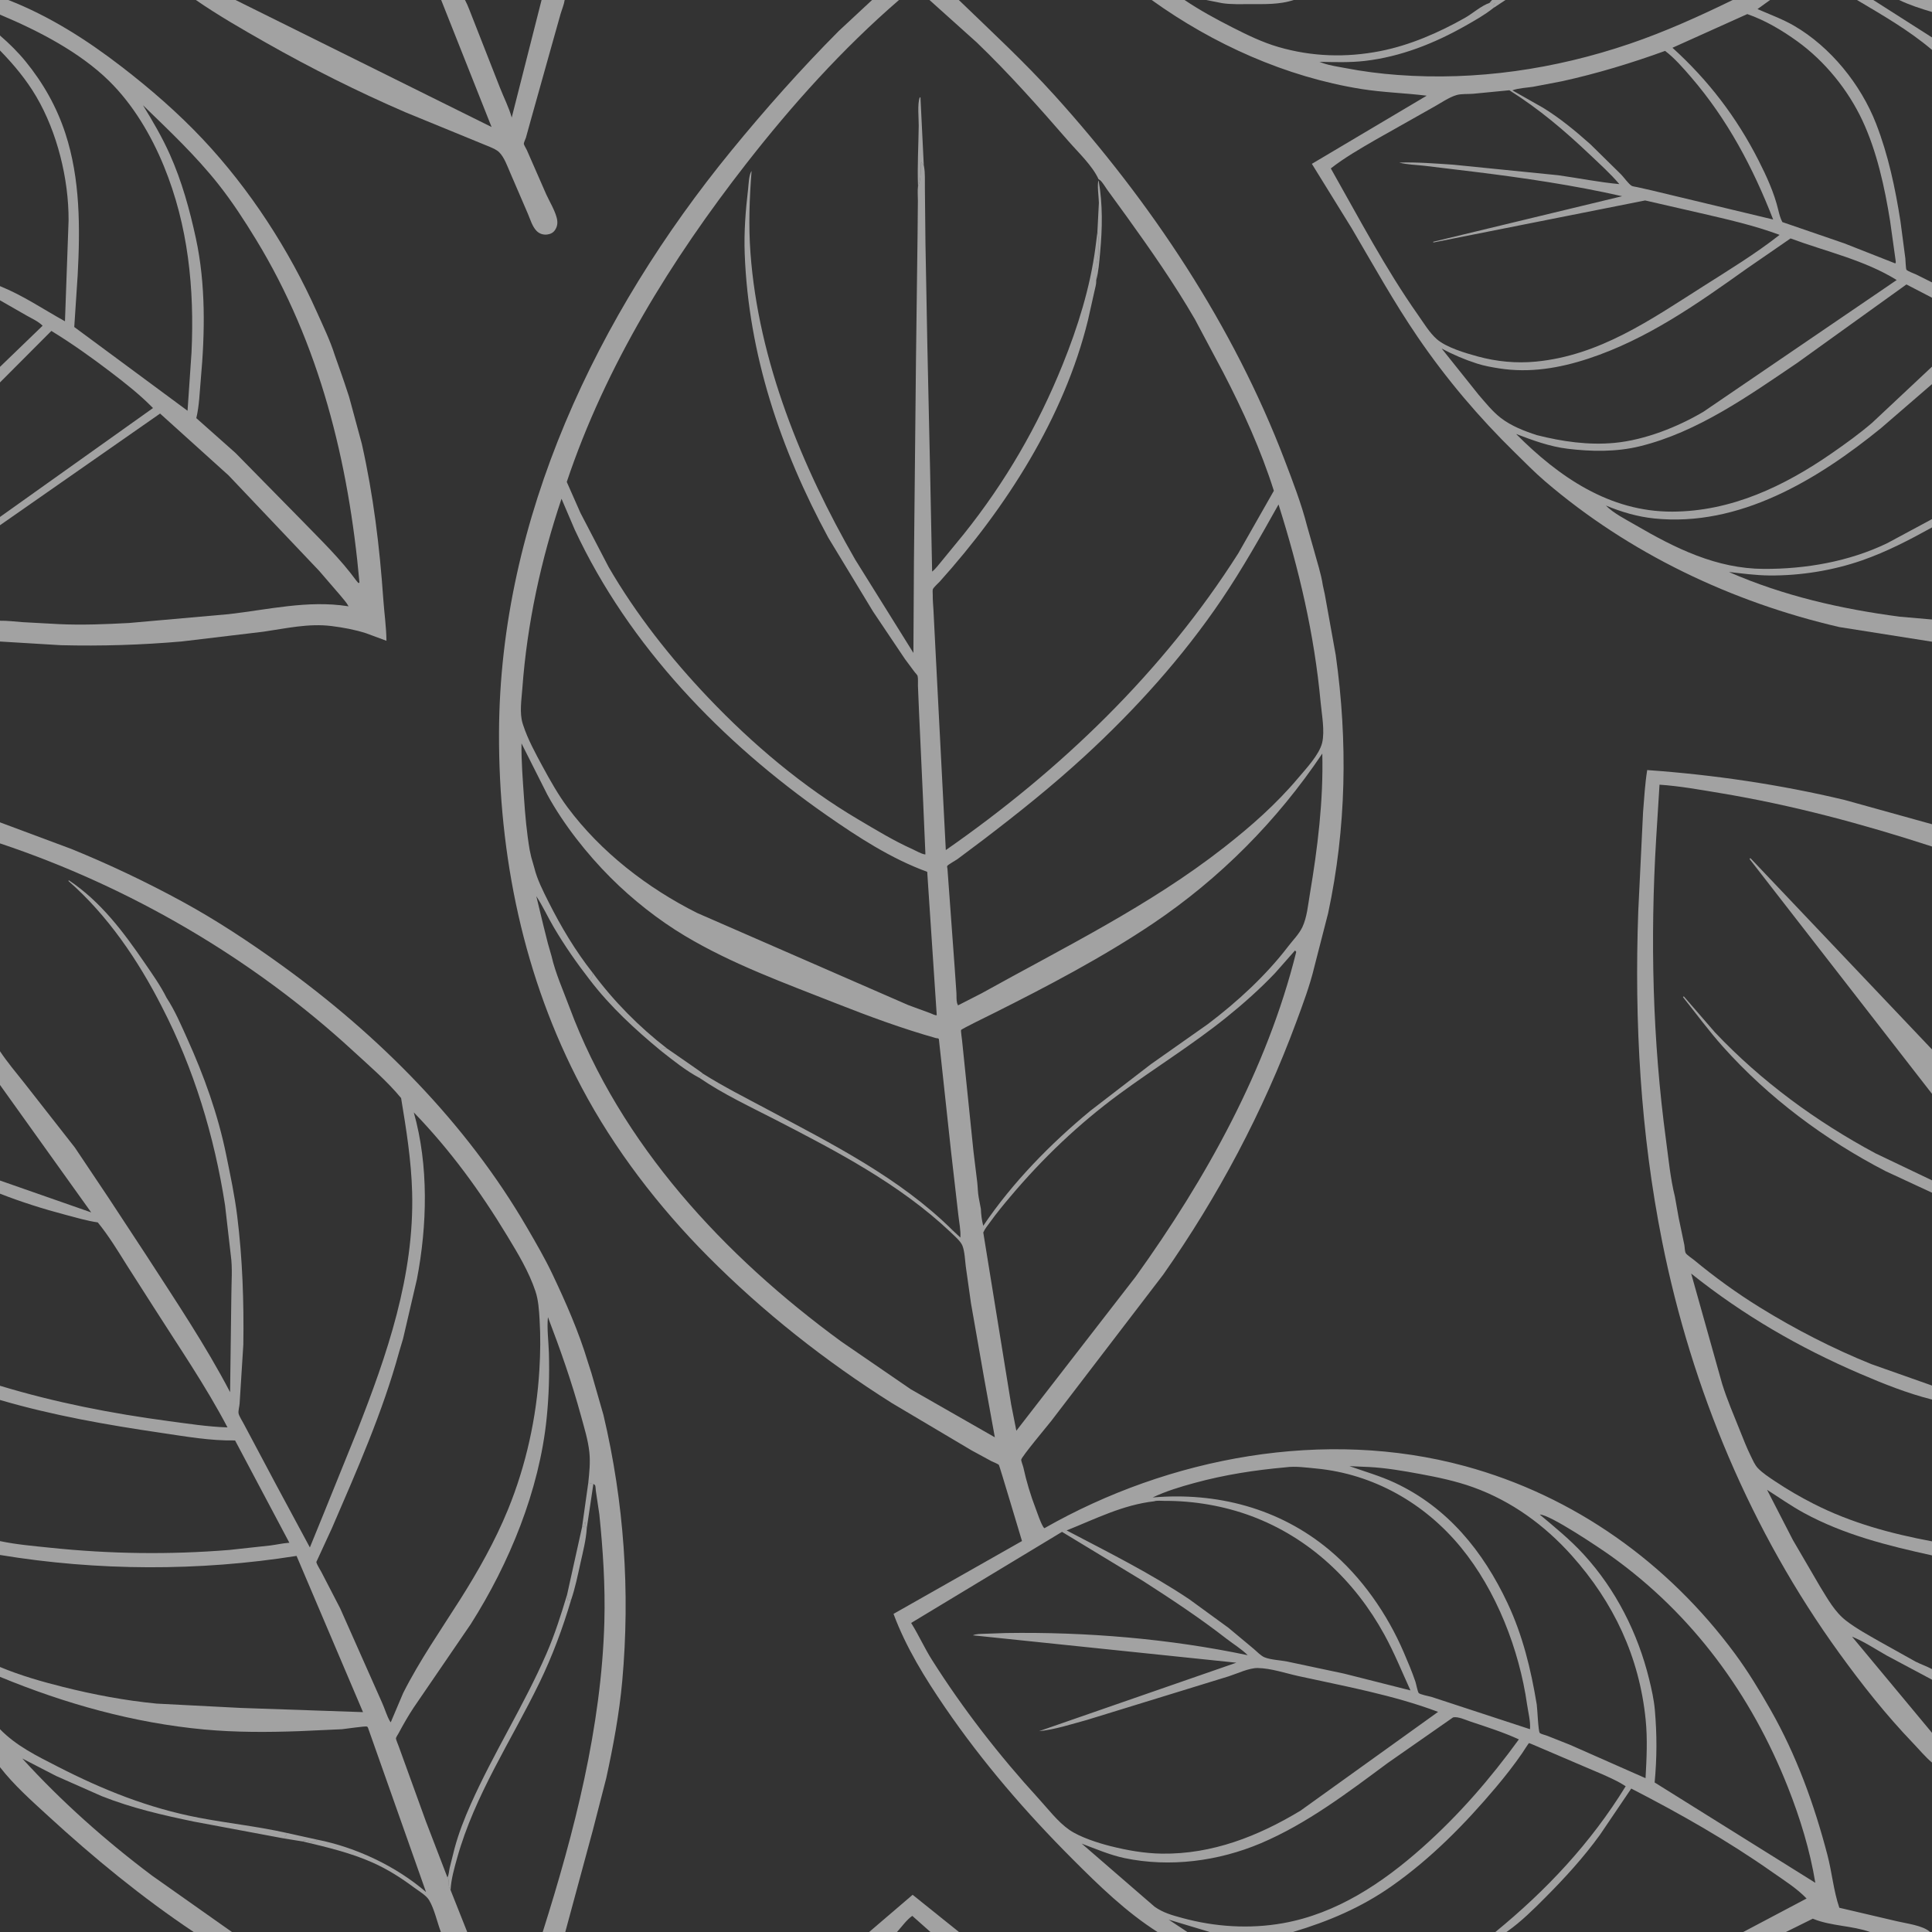 <?xml version="1.0" encoding="UTF-8" standalone="no"?>
<svg
   width="1024"
   height="1024"
   version="1.1"
   id="svg23"
   sodipodi:docname="leaf-pattern-to-be-repeated-in-a-background-of-a-w(1).svg"
   xmlns:inkscape="http://www.inkscape.org/namespaces/inkscape"
   xmlns:sodipodi="http://sodipodi.sourceforge.net/DTD/sodipodi-0.dtd"
   xmlns="http://www.w3.org/2000/svg"
   xmlns:svg="http://www.w3.org/2000/svg">
  <rect width="100%" height="100%" fill="#333333" stroke="none"/>
  <sodipodi:namedview
     id="namedview23"
     pagecolor="#ffffff"
     bordercolor="#000000"
     borderopacity="0.25"
     inkscape:showpageshadow="2"
     inkscape:pageopacity="0.0"
     inkscape:pagecheckerboard="0"
     inkscape:deskcolor="#d1d1d1" />
  <path
     d="M 0,7.757 V 0 h 4.389 99.426 21.022 108.996 12.625 40.584 12.248 162.925 14.262 16.166 15.552 102.215 17.42 11.488 46.367 105.113 7.14 120.413 19.83 46.063 8.639 13.667 17.45 v 6.345 13.499 6.593 123.243 8.114 36.538 9.244 71.566 4.407 48.801 11.762 96.744 11.811 107.564 23.529 45.843 6.561 102.206 7.42 75.161 7.44 60.289 5.589 28.157 15.774 l -0.01,84.55 c -0.01,1.21 0.38,4.35 -0.47,5.02 L 1023,1024 H 991.194 946.579 923.962 798.456 792.588 685.303 641.201 629.341 613.51 508.274 493.154 475.409 460.676 299.609 287.654 247.638 233.676 122.923 102.656 0 v -87.362 -20.122 -27.753 -5.227 -59.375 -7.351 -74.8 -7.527 -101.814 -6.962 -50.666 -17.857 -110.17 -11.149 -95.846 -11.022 -50.615 -4.385 -71.307 -8.251 -35.267 -7.521 -124.905 -7.919 z m 0,0 v 11.07 7.919 124.905 7.521 35.267 8.251 71.307 4.385 50.615 11.022 95.846 11.149 110.17 17.857 50.666 6.962 101.814 7.527 74.8 7.351 59.375 5.227 27.753 20.122 87.362 h 102.656 20.267 110.753 13.962 40.016 11.955 161.067 14.733 17.745 15.12 105.236 C 596.861,1013.42 582.358,999.278 568.472,985.375 543.588,960.459 520.784,934.038 500.871,904.946 490.266,889.453 480.15,873.074 473.588,855.39 l 68.093,-38.609 c -1.17,-3.805 -11.959,-40.036 -12.24,-40.323 -0.671,-0.685 -3.012,-1.521 -3.941,-1.999 L 514.993,768.75 472.837,743.734 C 437.553,721.5 404.556,695.467 375.168,665.883 349.017,639.557 325.621,609.139 308.25,576.294 277.502,518.155 264.238,453.69 264.49,388.249 264.927,274.594 316.759,166.491 387.66,79.813 405.514,57.986 424.606,36.487 444.488,16.499 L 462.215,0 H 299.29 287.042 246.458 233.833 124.837 103.815 4.389 0 Z M 508.195,0 c 17.171,16.595 34.787,32.868 50.806,50.609 51.03,56.52 94.649,121.919 121.886,193.278 4.333,11.353 8.896,23.164 11.894,34.941 l 3.614,12.672 c 1.607,6.078 3.844,12.598 4.74,18.781 l 1.035,4.735 5.803,32.234 c 6.425,45.73 5.633,91.533 -4.037,136.75 l -7.323,28.5 c -2.331,9.808 -6.09,19.791 -9.589,29.25 -17.553,47.454 -41.414,92.396 -70.49,133.819 l -59.38,77.6 c -2.061,2.605 -15.644,18.853 -15.876,20.469 -0.107,0.742 0.925,3.226 1.117,4.112 1.649,7.582 3.828,14.756 6.6,22 1.175,3.069 2.22,6.531 3.851,9.398 0.223,0.393 0.405,0.549 0.696,0.844 66.26,-37.788 148.638,-53.139 222.958,-32.908 57.87,15.754 107.526,51.283 143.053,99.416 6.945,9.409 13.069,19.514 18.844,29.671 13.778,24.229 23.138,50.11 30.175,77.018 2.421,9.259 3.212,18.851 6.303,27.961 l 30.435,7.13 c 4.97,1.21 13.85,2.2 17.69,5.72 l 0.52,-0.23 c 0.85,-0.67 0.46,-3.81 0.47,-5.02 L 1024,934.2 V 918.426 890.269 884.68 824.391 816.951 741.79 734.37 632.164 625.603 579.76 556.231 448.667 436.856 340.112 328.35 279.549 275.142 203.576 194.332 157.794 149.68 26.437 19.844 6.345 0 h -17.45 -13.667 -8.639 -46.063 -19.83 -120.413 -7.14 H 685.685 639.318 627.83 610.41 Z M 476.477,0 C 446.549,25.863 419.819,55.6 395.524,86.752 355.898,137.563 320.925,194.044 300.395,255.43 l 7.262,16.441 14.91,28.629 c 14.561,25.103 32.927,48.377 52.911,69.373 23.43,24.617 50.095,47.144 79.424,64.459 9.289,5.484 18.746,11.269 28.598,15.684 1.9,0.851 4.447,2.387 6.449,2.801 l 0.542,0.014 -1.186,-27.581 -2.18,-47.386 -0.598,-14.364 c -0.058,-1.48 0.171,-3.888 -0.202,-5.285 -0.122,-0.457 -1.277,-1.662 -1.595,-2.076 l -5.062,-6.798 -16.966,-25.27 L 439.023,285 c -25.304,-46.728 -42.339,-97.222 -44.313,-150.609 -0.427,-11.549 0.475,-22.804 1.804,-34.259 0.311,-2.675 0.359,-7.281 1.84,-9.554 -1.122,14.656 -1.669,28.838 -0.586,43.545 4.213,57.239 27.159,113.202 55.524,162.497 l 30.837,49.45 0.276,-48.07 1.084,-107.191 0.848,-66.874 0.158,-17.448 c 0.017,-2.504 -0.262,-5.41 0.068,-7.872 1.856,-3.257 1.228,-8.985 1.682,-12.865 0.046,0.564 1.004,1.45 1.385,1.915 l 0.152,0.779 c 0.632,3.481 0.351,7.53 0.427,11.076 l 0.302,29.566 1.002,53.914 1.46,66.496 1.072,53.458 c 1.946,-1.493 3.593,-3.849 5.201,-5.737 l 11.612,-14.171 c 22.039,-27.57 39.181,-57.134 52.387,-89.852 7.971,-19.746 14.559,-40.732 17.345,-61.9 l 1.054,-8.372 c 1.218,4.217 0.539,8.024 0.606,12.333 l -0.495,0.745 0.013,0.458 c 0.027,1.219 -0.201,1.691 -0.433,2.792 -0.306,1.451 0.296,2.431 -0.58,3.75 l 0.23,5.711 0.033,0.487 c 10e-4,1.725 -0.638,3.6 -0.973,5.302 l -3.405,15.198 c -12.643,51.566 -43.417,99.441 -78.572,138.573 -0.844,0.938 -3.22,2.988 -3.645,4.065 -0.219,0.554 -0.045,2.278 -0.053,2.917 -0.037,2.779 0.22,5.386 0.38,8.139 l 1.005,19.809 5.537,107.364 C 562.087,408.258 616.47,356.037 656.297,293.298 l 18.875,-33.183 c -6.849,-21.622 -16.371,-42.493 -26.785,-62.61 l -15.08,-28.313 c -10.944,-18.864 -23.353,-36.655 -36.077,-54.34 l -10.48,-14.425 c -1.045,-1.419 -2.361,-3.839 -3.684,-4.927 L 582.25,94.965 C 578.981,87.789 571.523,80.827 566.342,74.867 550.744,56.925 534.902,39.042 517.75,22.548 L 492.643,0 Z m 86.414,811.918 -79.972,48.283 0.444,0.712 c 3.763,6.135 6.734,12.758 10.608,18.882 16.448,25.998 35.688,50.756 56.439,73.423 4.992,5.453 10.252,12.425 16.333,16.631 5.626,3.892 15.154,6.949 21.804,8.63 8.87,2.242 18.128,3.867 27.297,3.992 26.657,0.363 50.967,-9.219 73.45,-22.777 l 72.924,-52.363 c -23.691,-8.912 -49.316,-13.56 -74.022,-18.975 -6.914,-1.515 -14.502,-4.148 -21.535,-4.269 -4.645,-0.08 -10.939,2.953 -15.411,4.393 l -75.158,23.125 c -8.34,2.248 -16.79,5.088 -25.394,5.956 L 655.28,881.265 515.64,866.75 c 1.866,-0.819 3.973,-0.709 5.983,-0.81 l 11.527,-0.401 c 42.593,-0.658 86.466,2.999 128.163,11.751 -3.191,-3.225 -7.697,-5.964 -11.313,-8.776 -14.261,-11.09 -29.075,-20.857 -44.254,-30.617 z M 297.612,264.352 c -10.93,32.584 -18.229,66.151 -20.756,100.446 -0.431,5.859 -1.603,13.144 0.175,18.702 l 0.243,0.774 c 2.421,7.498 6.59,15.111 10.35,22.055 3.958,7.31 8.244,14.935 13.215,21.608 17.674,23.728 42.319,42.728 68.65,55.954 l 111.891,48.816 11.808,4.339 c 0.852,0.322 2.523,1.262 3.305,1.026 l -5.049,-75.99 C 472.282,455.108 454.638,443.608 438.022,432.022 382.729,393.466 333.376,342.393 304.647,280.797 Z m 380.037,3.029 c -9.541,17.033 -19.314,34.386 -30.263,50.546 -20.63,30.446 -45.626,58.162 -72.683,83.015 -17.212,15.809 -35.147,30.138 -53.732,44.297 l -13.66,10.233 c -0.898,0.613 -4.95,2.89 -5.247,3.499 -0.215,0.441 0.07,0.978 0.105,1.468 l 3.8,52.061 0.95,13.75 c 0.117,1.721 -0.101,3.772 0.353,5.425 l 0.478,1.196 12.494,-6.388 c 43.472,-24.18 89.072,-46.476 128.383,-77.233 14.352,-11.229 27.671,-22.928 39.442,-36.907 4.156,-4.936 11.151,-12.335 12.675,-18.569 1.521,-6.223 -0.198,-15.189 -0.785,-21.524 -3.36,-36.254 -11.377,-70.2 -22.31,-104.869 z m -173.996,385.535 1.24,-0.834 c -27.895,-27.719 -63.874,-45.749 -98.19,-64.087 -11.476,-6.133 -23.059,-11.961 -34.085,-18.9 -0.262,-0.48 -17.375,-12.122 -19.068,-13.362 -14.802,-11.425 -28.309,-25.093 -39.418,-40.132 -0.271,1.819 -0.211,2.449 -1.414,3.891 -6.969,-8.975 -13.445,-18.23 -19.211,-28.025 -3.188,-5.416 -5.801,-11.223 -9.25,-16.47 l 3.74,15.503 2.386,9.5 1.939,6.749 c 2.035,8.982 6.222,18.296 9.443,26.963 27.119,72.972 82.138,132.011 144.122,177.335 l 36.831,25.282 44.566,25.468 -5.676,-31.339 -6.978,-39.765 -2.743,-19.443 c -0.433,-3.353 -0.553,-7.963 -1.8,-11.064 -0.984,-2.445 -4.529,-5.405 -6.434,-7.27 z M 314.132,515.601 c 11.109,15.039 24.616,28.707 39.418,40.132 1.693,1.24 18.806,12.882 19.068,13.362 11.026,6.939 22.609,12.767 34.085,18.9 34.316,18.338 70.295,36.368 98.19,64.087 l 4.13,3.859 c 0.269,-3.795 -0.699,-8.354 -1.105,-12.173 l -3.82,-33.268 -5.299,-49 -0.927,-8.451 c -0.047,-0.372 -0.184,-2.214 -0.309,-2.415 -0.269,-0.43 -0.977,-0.275 -1.466,-0.412 -17.959,-5.069 -35.579,-11.566 -52.933,-18.411 -27.162,-10.713 -55.136,-20.809 -80.273,-35.862 -13.998,-8.383 -27.721,-19.235 -39.253,-30.77 -12.547,-12.552 -25.035,-28.358 -33.518,-43.946 l -13.716,-27.221 c -0.118,9.753 0.689,19.409 1.346,29.134 0.63,9.32 1.434,18.19 2.998,27.4 l 0.809,3.704 1.629,5.672 c 1.48,6.128 4.664,12.369 7.491,17.996 6.679,13.293 14.216,25.972 23.455,37.683 z m 386.71,-116.188 c -23.86,35.555 -54.256,66.23 -89.85,90.142 -26.583,17.858 -55.762,33.163 -84.375,47.495 -1.856,0.929 -16.919,8.262 -17.227,8.872 -0.217,0.433 0.511,5.034 0.556,5.828 l 6.013,58.5 2.012,16.5 c 0.288,2.66 0.281,5.389 0.777,8.02 l 1.131,5.961 c 0.123,3.151 0.468,5.92 1.262,8.973 15.468,-22.891 35.507,-43.382 56.762,-60.953 l 32.05,-24.66 30.234,-21.293 c 15.595,-11.783 30.778,-25.729 42.665,-41.305 2.535,-3.322 5.63,-6.312 7.439,-10.129 2.438,-5.142 3.003,-11.804 3.944,-17.378 4.134,-24.476 7.23,-49.707 6.607,-74.573 z m -14.433,104.337 -10.657,12.067 c -7.949,8.36 -16.813,16.235 -25.801,23.468 -18.191,14.639 -38.07,26.858 -56.849,40.678 -21.267,15.652 -40.442,33.929 -57.45,54.103 -3.766,4.466 -7.479,8.932 -10.88,13.687 -1.239,1.733 -2.794,3.532 -3.612,5.499 l 14.781,91.147 2.749,13.921 63.275,-81.703 c 37.111,-51.67 69.662,-109.97 85.069,-172.101 z m 83.764,406.5 -34.552,24.109 c -21.203,15.705 -42.978,32.296 -67.41,42.628 -22.483,9.508 -48.199,12.864 -72.198,7.844 -7.677,-1.606 -15.402,-4.944 -22.756,-7.692 l 0.422,0.323 38.286,33.148 c 4.651,3.24 9.117,4.45 14.535,5.93 17.325,4.76 35.81,5.95 53.532,2.79 28.383,-5.05 52.686,-21.275 73.854,-40.11 19.385,-17.248 35.912,-36.354 51.148,-57.308 -8.27,-3.797 -16.971,-6.546 -25.591,-9.424 -2.571,-0.858 -6.675,-2.81 -9.27,-2.238 z M 681.412,777.711 c -16.544,1.486 -32.364,3.938 -48.412,8.316 -7.536,2.056 -15.01,4.315 -22.083,7.663 33.956,-2.926 67.175,5.7 93.644,27.813 17.09,14.278 30.688,33.846 39.448,54.247 2.202,5.126 4.394,10.287 6.188,15.574 0.359,1.056 1.19,5.455 1.774,6.043 0.713,0.717 5.388,1.71 6.642,1.996 l 52.309,17.145 c 0.381,-4.009 -0.95,-8.981 -1.524,-13.005 -4.168,-29.239 -16.285,-60.472 -35.132,-83.422 -19.21,-23.391 -46.416,-38.882 -76.772,-41.754 -5.11,-0.483 -10.993,-1.342 -16.082,-0.616 z m -69.635,17.996 c -16.728,1.918 -31.026,9.29 -46.439,15.453 21.948,11.514 44.555,22.76 65.16,36.59 l 20.641,15.047 13.375,11.159 c 1.627,1.366 3.737,3.639 5.68,4.443 3.284,1.36 8.355,1.521 11.929,2.235 l 30.264,6.421 35.185,8.891 c -4.542,-9.98 -8.565,-19.96 -13.863,-29.608 -15.666,-28.532 -39.694,-51.287 -70.364,-62.75 -14.491,-5.415 -30.611,-8.18 -46.096,-8.089 -1.504,0.009 -4.149,-0.29 -5.472,0.208 z m 103.474,-18.618 c 8.003,2.839 16.341,5.209 24.037,8.81 28.02,13.111 46.823,36.337 59.76,63.851 8.039,17.097 12.394,35.092 15.454,53.634 0.357,2.162 0.771,14.366 1.618,15.118 0.677,0.6 2.964,1.124 3.961,1.505 l 12.088,4.797 39.915,17.629 0.086,0.026 c 0.576,-10.294 1.097,-20.741 0.061,-31.022 -3.352,-33.264 -16.909,-62.058 -39.167,-86.973 -14.337,-16.05 -31.841,-28.815 -52.145,-36.149 -9.122,-3.296 -18.808,-5.337 -28.325,-7.09 -8.841,-1.629 -17.952,-3.208 -26.942,-3.684 z m 100.855,25.661 c 8.168,6.866 16.053,13.231 23.302,21.146 17.029,18.593 28.692,41.717 34.67,66.104 1.292,5.273 2.552,10.879 3.026,16.302 1.143,13.084 1.123,25.362 -0.108,38.447 l 85.169,53.182 c -2.839,-17.25 -8.074,-34.327 -14.495,-50.566 -19.46,-49.221 -50.52,-91.694 -93.712,-122.587 -5.725,-4.095 -32.66,-22.231 -37.852,-22.028 z M 685.303,1024 h 107.285 c 27.129,-22.2 50.671,-47.299 69.059,-77.256 l -2.779,-1.709 c -6.044,-3.331 -12.853,-5.989 -19.202,-8.726 l -27.05,-11.572 c -0.143,-0.057 -2.124,-0.893 -2.187,-0.872 -0.303,0.101 -3.103,4.572 -3.59,5.279 -4.337,6.307 -9.077,12.354 -14.012,18.205 -16.392,19.433 -34.424,37.769 -55.305,52.401 -16.181,11.34 -33.396,18.61 -52.219,24.25 z m 113.153,0 h 125.506 l 33.565,-17.75 c -5.232,-5.46 -11.905,-9.59 -18.072,-13.927 -23.961,-16.851 -48.84,-30.952 -74.856,-44.352 L 848.001,972.5 c -8.719,12.04 -18.661,22.917 -29.145,33.42 -6.138,6.15 -12.678,12.63 -19.782,17.65 z m 148.123,0 h 44.615 c -9.592,-3.4 -20.44,-3.1 -29.82,-6.84 l -0.543,-0.22 z m -317.238,0 h 11.86 l -21.779,-6.55 z"
     id="path1"
     style="opacity:0.544;fill:#ffffff;fill-opacity:1" />
  <defs
     id="defs2" />
  <path
     fill="url(#gradient_0)"
     d="m 353.55,555.733 c 1.693,1.24 18.806,12.882 19.068,13.362 -0.936,0.657 -0.937,0.906 -1.429,1.852 l -0.315,0.453 c -7.25,-3.836 -14.108,-9.352 -20.544,-14.424 l 0.295,-1.101 c 0.983,-0.228 1.921,-0.157 2.925,-0.142 z"
     id="path2"
     style="opacity:0.544;fill:#ffffff;fill-opacity:1" />
  <path
     d="m 314.132,515.601 c 11.109,15.039 24.616,28.707 39.418,40.132 -1.004,-0.015 -1.942,-0.086 -2.925,0.142 l -0.295,1.101 c -13.703,-11.328 -26.77,-23.311 -37.612,-37.484 1.203,-1.442 1.143,-2.072 1.414,-3.891 z"
     id="path3"
     style="opacity:0.544;fill:#ffffff;fill-opacity:1" />
  <path
     d="m 370.874,571.4 0.315,-0.453 c 0.492,-0.946 0.493,-1.195 1.429,-1.852 11.026,6.939 22.609,12.767 34.085,18.9 34.316,18.338 70.295,36.368 98.19,64.087 l -1.24,0.834 c -26.705,-25.233 -60.132,-42.688 -92.57,-59.392 -13.507,-6.956 -27.652,-13.541 -40.209,-22.124 z"
     id="path4"
     style="opacity:0.544;fill:#ffffff;fill-opacity:1" />
  <path
     d="m 581.644,122.922 0.788,-15.445 c 0.013,-2.2 -1.102,-10.45 -0.136,-11.813 2.214,12.785 1.999,25.23 0.796,38.086 -0.472,5.04 -0.781,10.04 -2.107,14.961 L 580.755,143 c 0.876,-1.319 0.274,-2.299 0.58,-3.75 0.232,-1.101 0.46,-1.573 0.433,-2.792 l -0.013,-0.458 0.495,-0.745 c -0.067,-4.309 0.612,-8.116 -0.606,-12.333 z"
     id="path5"
     style="opacity:0.544;fill:#ffffff;fill-opacity:1" />
  <path
     d="m 486.563,98.615 c -0.413,-10.536 0.251,-21.354 0.379,-31.917 0.049,-4.048 -0.812,-11.445 0.558,-15.18 l 0.368,0.232 1.762,35.915 c -0.381,-0.465 -1.339,-1.351 -1.385,-1.915 -0.454,3.88 0.174,9.608 -1.682,12.865 z"
     id="path6"
     style="opacity:0.544;fill:#ffffff;fill-opacity:1" />
  <path
     d="m 1024,934.2 c -3.57,-2.991 -6.85,-6.973 -10.09,-10.35 C 999.579,908.889 987.068,893.071 974.928,876.304 928.144,811.692 896.666,736.421 881.025,658.297 869.487,600.662 866.204,541.679 868.311,483.042 l 2.544,-52.518 c 0.585,-7.423 1.024,-15.027 2.196,-22.375 35.163,2.491 70.423,7.669 104.699,15.864 l 46.25,12.843 v 11.811 c -37.045,-12.045 -74.009,-21.962 -112.467,-28.354 -10.585,-1.76 -21.232,-3.689 -31.952,-4.414 l -1.782,28.655 c -3.201,53.283 -1.911,106.767 5.217,159.696 1.332,9.889 2.313,20.35 4.725,30.016 l 2.006,11.265 2.979,14.25 c 0.245,1.221 0.172,3.343 0.757,4.391 0.55,0.986 3.386,2.822 4.35,3.622 11.005,9.126 22.767,17.637 34.929,25.159 18.567,11.482 38.979,21.985 59.238,30.118 l 32,11.299 v 7.42 75.161 7.44 60.289 5.589 28.157 z m 0,-117.249 V 741.79 c -13.12,-3.313 -25.653,-8.328 -38.06,-13.657 -32.416,-13.925 -62.009,-31.081 -89.582,-53.112 l 16.409,58.432 c 2.606,8.409 6.235,16.721 9.484,24.904 1.834,4.619 3.625,9.185 5.83,13.643 1.048,2.119 2.009,4.464 3.665,6.188 2.596,2.702 6.058,4.902 9.156,6.977 6.51,4.36 13.276,8.27 20.253,11.831 19.934,10.173 40.975,15.841 62.845,19.955 z m 0,67.729 v -60.289 c -23.47,-5.164 -46.67,-10.927 -67.956,-22.54 -6.749,-3.682 -12.981,-8.101 -19.463,-12.206 l 13.69,26.605 14.453,24.763 c 3.932,6.348 7.701,13.317 13.712,17.958 5.464,4.219 11.828,7.66 17.809,11.092 l 19.075,10.65 c 2.84,1.431 5.9,2.451 8.68,3.967 z m 0,33.746 v -28.157 l -24,-12.804 c -5.951,-3.359 -12.022,-7.452 -18.376,-9.991 z"
     id="path7"
     style="opacity:0.544;fill:#ffffff;fill-opacity:1" />
  <path
     d="m 1024,632.164 -24.753,-11.5 C 967.141,604.01 937.4,581.831 913.241,554.828 905.718,546.42 899.048,537.319 892.032,528.5 l 0.388,-0.438 16.516,19.078 c 24.569,25.991 53.657,47.269 85.128,64.166 L 1024,625.603 Z"
     id="path8"
     style="opacity:0.544;fill:#ffffff;fill-opacity:1" />
  <defs
     id="defs9" />
  <path
     fill="url(#gradient_1)"
     d="M 1024,579.76 927.274,455.25 927.75,454.83 1024,556.231 Z"
     id="path9"
     style="opacity:0.544;fill:#ffffff;fill-opacity:1" />
  <path
     d="m 610.41,0 h 17.42 11.488 46.367 105.113 7.14 120.413 19.83 46.063 8.639 13.667 17.45 v 6.345 13.499 6.593 123.243 8.114 36.538 9.244 71.566 4.407 48.801 11.762 l -49.149,-7.762 c -57.083,-13.24 -111.46,-39.08 -156.046,-77.351 -5.511,-4.73 -10.603,-9.958 -15.792,-15.036 -19.229,-18.82 -36.316,-38.969 -51.521,-61.213 -12.724,-18.615 -23.649,-38.367 -35.071,-57.779 L 695.314,86.842 756.191,50.717 C 744.58,49.281 732.974,49.01 721.366,47.146 681.575,40.757 643.055,23.455 610.41,0 Z m 189.586,47.839 -19.227,1.862 c -2.789,0.242 -6.062,-0.084 -8.748,0.682 -4.036,1.151 -8.656,4.436 -12.382,6.456 l -30.907,17.44 c -7.86,4.577 -16.226,9.361 -23.371,14.985 14.836,26.179 28.898,53.048 46.237,77.683 2.918,4.146 6.045,9.365 9.854,12.734 5.095,4.507 15.293,7.468 21.754,9.237 10.033,2.746 20.436,3.736 30.794,2.745 33.789,-3.232 60.765,-22.133 88.522,-39.769 13.69,-8.699 27.963,-17.376 40.709,-27.409 -13.678,-5.082 -27.569,-8.178 -41.731,-11.471 l -29.541,-6.773 -112.209,22.274 -0.183,-0.358 100.19,-24.16 C 833.95,98.144 807.775,94.308 781.515,91.068 L 754.951,87.858 c -4.415,-0.509 -9.067,-0.56 -13.368,-1.683 9.422,-0.329 19.101,0.494 28.517,1.102 l 55.831,5.61 c 10.73,1.518 21.574,3.701 32.35,4.694 C 853.551,92.016 848.08,87.095 842.789,82.073 829.201,69.177 815.877,57.874 799.996,47.839 Z m 149.033,78.532 -23.234,16.022 c -26.353,18.774 -52.769,37.411 -83.795,47.643 -15.425,5.087 -31.223,7.767 -47.454,5.209 -3.992,-0.63 -7.855,-1.31 -11.708,-2.548 -6.46,-2.076 -12.758,-4.749 -18.73,-7.98 l 19.51,24.423 c 3.667,4.242 7.482,9.043 11.934,12.453 5.563,4.261 12.516,6.942 19.131,9.065 13.414,3.389 27.308,5.391 41.176,4.066 15.895,-1.519 33.263,-8.361 46.941,-16.448 l 102.49,-69.86 C 988.103,137.757 967.757,133.338 949.029,126.371 Z M 1024,194.332 v -36.538 l -13.55,-7.037 -57.862,41.581 c -25.859,17.47 -52.795,36.712 -83.572,44.225 -12.391,3.024 -25.577,2.811 -38.147,1.281 -9.495,-1.155 -18.432,-4.448 -27.313,-7.835 22.622,22.713 49.475,41.264 82.749,41.168 31.315,-0.091 59.355,-13.463 84.63,-30.981 7.309,-5.066 14.599,-10.32 21.353,-16.122 z M 926.095,7.465 886.443,25.317 c 19.018,17.241 33.978,36.802 45.613,59.682 4.238,8.336 8.268,17.133 10.458,26.25 0.524,2.184 1.104,4.48 2.178,6.459 l 32.806,11.272 27.052,10.644 c 0.44,-0.616 0.2,-1.065 0.13,-1.828 l -2.89,-20.661 C 998.919,99.254 994.785,80.208 987.062,63.758 979.441,47.525 967.174,32.411 952.592,21.881 944.566,16.085 935.486,10.696 926.095,7.465 Z M 1024,275.142 v -71.566 l -27.029,23.351 c -33.625,27.329 -75.114,52.532 -120.221,47.865 -8.905,-0.921 -17.376,-3.433 -25.618,-6.853 4.125,4.171 10.727,7.45 15.795,10.405 21.124,12.313 42.876,23.076 67.923,23.188 22.233,0.099 45.153,-3.88 65.32,-13.579 z M 882.537,26.978 C 864.692,33.453 846.545,38.95 828,43.047 l -15.5,2.958 c -3.447,0.521 -7.669,0.672 -10.917,1.887 l 16.279,9.237 c 8.935,5.475 17.333,12.411 25.13,19.381 l 16.262,15.993 c 1.502,1.557 3.892,4.971 5.542,5.972 0.602,0.365 2.266,0.542 2.988,0.715 l 7.287,1.639 64.737,15.513 C 929.171,88.93 915.561,63.232 896.278,40.871 892.235,36.182 887.477,30.699 882.537,26.978 Z M 938.181,0 931.507,4.807 c 6.442,2.833 13.267,5.293 19.355,8.825 19.354,11.23 35.368,31.076 43.458,51.803 6.47,16.586 10.21,34.279 12.96,51.843 l 2.59,19.662 c 0.09,0.818 0.25,5.638 0.58,6.031 0.64,0.762 4.01,2.005 5.05,2.464 l 8.5,4.245 V 26.437 19.844 6.345 0 h -17.45 -13.667 -8.639 z m -147.383,0 -1.369,1.581 c 1.126,0.002 2.162,0.003 3.281,0.169 l -0.71,0.532 -0.688,0.709 0.118,1.319 c -4.452,3.561 -9.806,6.568 -14.755,9.375 -16.469,9.34 -34.332,16.408 -53.254,18.602 -7.95,0.922 -16.083,0.648 -24.068,0.492 l 2.079,0.766 c 3.667,1.229 7.763,1.799 11.558,2.528 9.252,1.777 18.389,2.958 27.786,3.656 41.681,3.094 83.33,-3.045 122.879,-16.478 C 882.314,16.915 900.643,8.643 918.351,0 H 797.938 Z M 627.83,0 c 8.188,5.489 16.645,10.094 25.422,14.554 7.855,3.991 15.866,7.899 24.354,10.363 17.744,5.152 35.801,5.707 53.859,2.181 15.705,-3.066 31.11,-9.771 44.984,-17.629 4.024,-2.279 8.767,-6.513 12.98,-7.89 L 790.798,0 H 685.685 639.318 Z M 1024,279.549 c -11.94,6.612 -24.086,12.924 -37,17.429 -15.514,5.412 -32.692,8.169 -49.117,8.038 -7.162,-0.058 -14.419,-1.052 -21.533,-1.848 28.861,12.646 59.5,19.621 90.65,23.703 l 17,1.479 z"
     id="path10"
     style="opacity:0.544;fill:#ffffff;fill-opacity:1" />
  <path
     d="m 639.318,0 h 46.367 c -7.444,2.482 -15.421,2.175 -23.16,2.174 -4.823,-4.1e-4 -9.971,0.235 -14.739,-0.498 z"
     id="path11"
     style="opacity:0.544;fill:#ffffff;fill-opacity:1" />
  <path
     d="m 790.798,0 h 7.14 L 791.43,4.311 791.312,2.991 792,2.282 792.71,1.75 c -1.119,-0.166 -2.155,-0.168 -3.281,-0.169 z"
     id="path12"
     style="opacity:0.544;fill:#ffffff;fill-opacity:1" />
  <path
     d="m 984.244,0 h 8.639 L 1024,19.844 v 6.593 C 1011.71,16.024 998.012,8.186 984.244,0 Z"
     id="path13"
     style="opacity:0.544;fill:#ffffff;fill-opacity:1" />
  <path
     d="M 1006.55,0 H 1024 V 6.345 C 1018,4.569 1012.21,2.688 1006.55,0 Z"
     id="path14"
     style="opacity:0.544;fill:#ffffff;fill-opacity:1" />
  <path
     d="m 460.676,1024 23.036,-19.72 24.562,19.72 h -15.12 -17.745 z m 14.733,0 h 17.745 l -9.622,-8.55 c -2.912,1.95 -5.709,5.92 -8.123,8.55 z"
     id="path15"
     style="opacity:0.544;fill:#ffffff;fill-opacity:1" />
  <path
     d="m 103.815,0 h 21.022 108.996 12.625 40.584 12.248 c -0.361,2.474 -1.506,5.094 -2.205,7.5 l -4.081,14.5 -11.756,41.948 -2.498,9.027 c -0.23,0.769 -1.126,2.504 -1.117,3.224 0.008,0.588 1.296,2.622 1.615,3.364 l 10.246,23.398 c 1.807,3.951 4.511,8.329 5.586,12.501 0.594,2.304 0.459,4.413 -0.892,6.434 -0.973,1.455 -2.33,2.13 -4.035,2.385 -2.08,0.31 -4.211,-0.339 -5.696,-1.834 -2.347,-2.364 -3.381,-6.155 -4.673,-9.166 L 270.501,91.75 c -1.521,-3.466 -3.191,-8.381 -5.945,-11.076 -1.31,-1.282 -3.243,-2.092 -4.899,-2.809 L 214.917,59.521 C 189.616,48.584 164.828,36.172 140.856,22.566 128.269,15.422 115.74,8.223 103.815,0 Z M 124.837,0 260.546,67.32 233.833,0 Z m 121.621,0 c 0.833,1.62 1.564,3.164 2.2,4.867 l 16.325,41.603 c 2.065,5.3 4.712,10.346 6.236,15.838 L 287.042,0 Z"
     id="path16"
     style="opacity:0.544;fill:#ffffff;fill-opacity:1" />
  <path
     d="M 0,7.757 V 0 H 4.389 C 26.167,8.487 46.04,21.156 64.499,35.39 79.697,47.108 94.354,59.819 107.512,73.808 132.409,100.276 153.195,132.33 168,165.5 c 3.306,7.407 7.008,15.018 9.439,22.75 l 3.318,9.391 1.761,5.109 2.482,7.5 0.771,2.812 6.006,22.188 c 6.113,27.205 9.438,54.494 11.372,82.274 0.511,7.34 1.598,14.757 1.678,22.107 l -10.849,-4.017 c -6.052,-1.922 -11.925,-2.99 -18.192,-3.79 -12.179,-1.556 -24.306,1.277 -36.286,3.003 L 96.28,339.99 C 74.948,341.841 53.657,342.5 32.25,341.967 L 0,340.019 V 328.997 278.382 273.997 202.69 194.439 159.172 151.651 26.746 18.827 Z M 0,278.382 v 50.615 c 3.982,-0.078 8.038,0.495 12.016,0.76 l 19.139,1.036 c 12.311,0.589 24.967,0.061 37.272,-0.597 l 52.824,-4.683 c 20.991,-2.399 41.834,-7.508 63.06,-4.219 l 0.444,0.073 c -1.115,-2.097 -3.002,-4.082 -4.504,-5.944 L 169.193,302.598 121.146,251.967 84.847,219.196 Z M 75.775,55.763 c 5.193,8.472 10.133,16.9 14.203,25.987 6.396,14.282 10.528,29.283 13.832,44.516 5.262,24.262 4.853,50.14 2.621,74.734 -0.611,6.739 -0.798,14.038 -2.386,20.619 l 20.83,18.513 35.481,36.1 c 9.842,10.156 20.136,20.047 28.486,31.501 l 1.158,1.338 0.518,-0.321 c -5.729,-63.957 -21.1,-126.484 -54.816,-181.771 -6.16,-10.1 -12.623,-20.062 -19.972,-29.342 C 103.651,82.384 89.684,69.277 75.775,55.763 Z M 0,7.757 V 18.827 c 4.829,4.144 9.586,8.842 13.599,13.774 9.353,11.494 16.435,24.018 21.059,38.132 7.899,24.11 7.857,50.229 6.499,75.267 l -1.798,27.322 60.044,44.388 2.101,-30.814 C 103.088,153.006 99.8,119.639 86.843,88.016 80.128,71.627 70.444,55.286 57.733,42.831 42.067,27.48 20.029,16.16 0,7.757 Z M 0,202.69 v 71.307 L 81.096,216.281 C 74.282,209.273 66.334,203.046 58.573,197.129 48.492,189.444 38.038,182.006 27.225,175.392 Z M 0,26.746 V 151.651 c 12.217,4.931 22.965,12.283 34.434,18.639 l 1.915,-53.54 C 36.442,94.865 30.321,70.064 19.22,51.185 13.901,42.138 7.293,34.243 0,26.746 Z M 0,159.172 v 35.267 l 22.587,-21.791 c -2.146,-2.231 -5.726,-3.837 -8.412,-5.359 z"
     id="path17"
     style="opacity:0.544;fill:#ffffff;fill-opacity:1" />
  <path
     d="m 0,435.865 37.868,14.116 c 19.932,8.109 39.908,17.598 58.807,27.909 18.151,9.903 35.539,21.406 52.302,33.494 51.695,37.281 98.187,83.92 130.347,139.244 4.649,7.998 9.458,16.243 13.426,24.602 7.133,15.025 13.991,30.573 18.785,46.52 l 1.927,6 6.388,22.25 c 10.94,46.308 14.214,93.584 9.954,141 -1.542,17.164 -4.8,34.573 -8.467,51.406 L 314.25,969.923 299.609,1024 H 287.654 247.638 233.676 122.923 102.656 0 v -87.362 -20.122 -27.753 -5.227 -59.375 -7.351 -74.8 -7.527 -101.814 -6.962 -50.666 -17.857 -110.17 z m 0,11.149 v 110.17 c 3.882,5.827 8.572,11.379 12.927,16.873 l 26.748,34.153 17.999,26.88 20.109,30.626 c 15.228,23.596 31.161,47.241 44.173,72.157 l 0.668,-51.484 c 0.03,-6.802 0.666,-14.304 -0.289,-21.016 L 119.27,638.714 C 113.61,602.246 102.768,566.427 85.781,533.598 73.344,509.121 57.032,485.065 36.25,466.93 l 0.25,-0.342 c 16.798,11.18 28.891,27.313 40.159,43.757 4.091,5.969 8.425,12.064 11.653,18.542 4.321,6.56 7.634,14.319 10.863,21.471 8.94,19.795 16.309,40.184 20.665,61.524 2.225,10.901 4.545,21.776 5.91,32.831 2.794,22.64 3.553,45.174 3.22,67.98 L 126.994,744 c -0.099,1.386 -0.759,3.749 -0.566,5.033 0.231,1.533 2.281,4.586 2.997,6.068 l 16.825,31.639 17.987,33.436 7.617,-18.671 17.337,-42.846 c 15.96,-40.561 30.441,-82.546 29.248,-126.748 -0.457,-16.921 -3.096,-33.273 -5.85,-49.916 -7.556,-9.157 -16.688,-16.913 -25.392,-24.933 C 133.933,507.974 68.661,469.937 0,447.014 Z M 219.322,589.6 c 7.939,28.173 7.134,59.845 1.656,88.4 l -7.337,31.53 -2.079,6.97 c -8.743,32.009 -22.523,63.083 -35.654,93.5 l -8.059,17.489 c -0.061,0.148 -0.2,0.293 -0.171,0.45 0.265,1.407 1.946,3.847 2.626,5.202 l 9.974,19.273 22.068,49.69 c 1.532,3.255 2.668,7.515 4.512,10.485 l 0.258,0.246 6.564,-15.474 c 8.687,-17.211 19.909,-33.328 30.221,-49.611 9.591,-15.143 18.502,-30.956 25.304,-47.565 9.586,-23.405 15.179,-48.865 16.679,-74.094 0.535,-8.993 0.66,-17.82 0.104,-26.817 -0.305,-4.945 -0.61,-10.165 -2.192,-14.896 -3.486,-10.433 -9.265,-19.954 -14.931,-29.316 C 254.551,631.409 238.582,609.503 219.322,589.6 Z M 0,916.516 V 936.638 1024 h 102.656 20.267 110.753 c -1.999,-5.26 -3.415,-12.14 -6.242,-16.89 -1.519,-2.55 -5.585,-4.91 -8.004,-6.71 -6.928,-5.157 -13.989,-9.647 -21.903,-13.172 -11.834,-5.27 -24.334,-8.185 -36.871,-11.181 l -10.588,-1.707 0.909,-0.571 0.181,-0.439 c 0.844,-0.646 0.673,-0.826 0.885,-1.821 -15.408,-3.481 -31.283,-5.129 -46.807,-8.105 C 78.668,958.312 54.574,948.642 30.601,936.349 19.589,930.703 8.745,925.484 0,916.516 Z m 0,-92.355 v 59.375 c 10.854,4.533 22.104,7.74 33.5,10.601 16.18,4.062 32.883,7.208 49.5,8.81 l 44.651,2.296 64.755,2.226 -35.228,-82.808 C 105.597,832.868 51.518,832.676 0,824.161 Z m 0,64.602 v 27.753 c 8.745,8.968 19.589,14.187 30.601,19.833 23.973,12.293 48.067,21.963 74.635,27.055 15.524,2.976 31.399,4.624 46.807,8.105 -0.212,0.995 -0.041,1.175 -0.885,1.821 l -0.181,0.439 -0.909,0.571 10.588,1.707 0.257,-0.618 2.087,0.244 1.25,0.447 c 1.881,0.424 2.536,-0.061 4.033,-1.034 20.497,4.079 41.715,14.087 57.521,27.734 L 195.02,915.692 c -0.135,-0.226 -0.278,-0.504 -0.527,-0.587 -0.978,-0.324 -11.463,1.268 -13.236,1.416 l -22.612,1.027 c -16.781,0.603 -33.746,0.667 -50.477,-0.887 C 70.871,913.197 34.549,903.024 0,888.763 Z m 237.16,106.346 c 0.829,-1.728 0.782,-3.352 1.202,-5.194 l 2.549,-10.166 c 2.169,-8.093 5.209,-15.854 8.613,-23.499 12.137,-27.259 28.237,-52.468 40.141,-79.849 4.392,-10.102 7.694,-20.54 10.872,-31.071 l 7.947,-35.856 3.32,-23.586 c 0.556,-5.288 1.13,-10.83 0.576,-16.138 -0.675,-6.466 -2.739,-13.069 -4.448,-19.334 -4.888,-17.923 -10.894,-34.976 -17.514,-52.308 -0.605,6.101 0.325,12.752 0.511,18.892 0.35,11.607 -0.025,23.2 -1.199,34.75 -3.882,38.189 -19.707,76.737 -40.193,109.025 l -30.361,44.398 c -2.859,4.347 -5.419,8.815 -7.868,13.405 -0.241,0.452 -1.436,2.287 -1.445,2.726 -0.018,0.842 1.22,3.452 1.525,4.446 l 14.348,39.626 z M 0,742.01 v 74.8 c 8.682,1.845 17.701,2.588 26.516,3.51 31.75,3.324 63.173,3.756 94.984,1.19 l 21.901,-2.389 c 3.163,-0.409 6.239,-1.128 9.429,-1.372 l 0.545,-0.038 -28.781,-54.251 C 111.532,763.708 98.486,761.367 85.586,759.471 56.722,755.23 28.04,750.217 0,742.01 Z M 0,632.669 v 101.814 c 29.198,8.841 59.154,14.707 89.385,18.73 10.331,1.374 20.771,3.001 31.193,3.341 C 108.994,734.46 94.9,714.024 81.546,693 L 67.192,670.539 c -4.767,-7.63 -9.667,-15.681 -15.367,-22.635 -5.817,-0.85 -11.584,-2.575 -17.263,-4.074 C 22.857,640.739 11.275,637.087 0,632.669 Z m 311.804,153.219 -3.32,23.586 -7.947,35.856 c -3.178,10.531 -6.48,20.969 -10.872,31.071 -11.904,27.381 -28.004,52.59 -40.141,79.849 -3.404,7.645 -6.444,15.406 -8.613,23.499 l -2.549,10.166 c -0.42,1.842 -0.373,3.466 -1.202,5.194 1.457,2.182 -0.135,4.342 1.655,6.671 l 8.823,22.22 h 40.016 c 16.766,-53.013 31.178,-108.742 32.676,-164.581 0.51,-19.015 -0.736,-37.877 -2.665,-56.781 l -1.862,-12.534 c -0.083,-0.526 -0.125,-2.439 -0.368,-2.838 -0.209,-0.342 -0.621,-0.506 -0.932,-0.759 -0.953,-0.112 -1.784,-0.332 -2.699,-0.619 z M 0,575.041 v 50.666 l 48.334,16.891 z"
     id="path18"
     style="opacity:0.544;fill:#ffffff;fill-opacity:1" />
  <path
     d="m 311.804,785.888 c 0.915,0.287 1.746,0.507 2.699,0.619 l -3.512,23.594 c -0.609,-1.135 -0.656,-1.901 -0.665,-3.151 l 0.002,-0.447 c -0.839,0.787 -0.63,1.376 -0.755,2.484 l -1.089,0.487 z"
     id="path19"
     style="opacity:0.544;fill:#ffffff;fill-opacity:1" />
  <path
     d="m 308.484,809.474 1.089,-0.487 c 0.125,-1.108 -0.084,-1.697 0.755,-2.484 l -0.002,0.447 c 0.009,1.25 0.056,2.016 0.665,3.151 -0.37,6.024 -1.976,12.254 -3.29,18.149 -1.46,6.545 -2.826,13.384 -5,19.721 l -1.277,0.302 -0.4,0.224 -0.487,-3.167 z"
     id="path20"
     style="opacity:0.544;fill:#ffffff;fill-opacity:1" />
  <path
     d="m 300.537,845.33 0.487,3.167 0.4,-0.224 1.277,-0.302 c -4.474,15.061 -9.924,29.775 -16.791,43.917 -15.019,30.935 -34.295,59.496 -43.643,92.965 -1.519,5.439 -3.186,11.27 -3.452,16.927 -1.79,-2.329 -0.198,-4.489 -1.655,-6.671 0.829,-1.728 0.782,-3.352 1.202,-5.194 l 2.549,-10.166 c 2.169,-8.093 5.209,-15.854 8.613,-23.499 12.137,-27.259 28.237,-52.468 40.141,-79.849 4.392,-10.102 7.694,-20.54 10.872,-31.071 z"
     id="path21"
     style="opacity:0.544;fill:#ffffff;fill-opacity:1" />
  <path
     d="m 152.043,971.509 16.24,3.577 c -1.497,0.973 -2.152,1.458 -4.033,1.034 l -1.25,-0.447 -2.087,-0.244 -0.257,0.618 -10.588,-1.707 0.909,-0.571 0.181,-0.439 c 0.844,-0.646 0.673,-0.826 0.885,-1.821 z"
     id="path22"
     style="opacity:0.544;fill:#ffffff;fill-opacity:1" />
  <path
     d="m 0,916.516 c 8.745,8.968 19.589,14.187 30.601,19.833 23.973,12.293 48.067,21.963 74.635,27.055 15.524,2.976 31.399,4.624 46.807,8.105 -0.212,0.995 -0.041,1.175 -0.885,1.821 l -0.181,0.439 -0.909,0.571 -47.153,-8.823 C 86.063,962.021 69.935,958.339 53.867,951.97 L 29.743,941.297 11.816,932.048 c 20.647,22.695 44.206,43.635 68.771,62.075 L 122.923,1024 H 102.656 C 75.287,1005.71 49.771,984.756 25.538,962.51 16.636,954.338 7.441,946.211 0,936.638 Z"
     id="path23"
     style="opacity:0.544;fill:#ffffff;fill-opacity:1" />
</svg>

